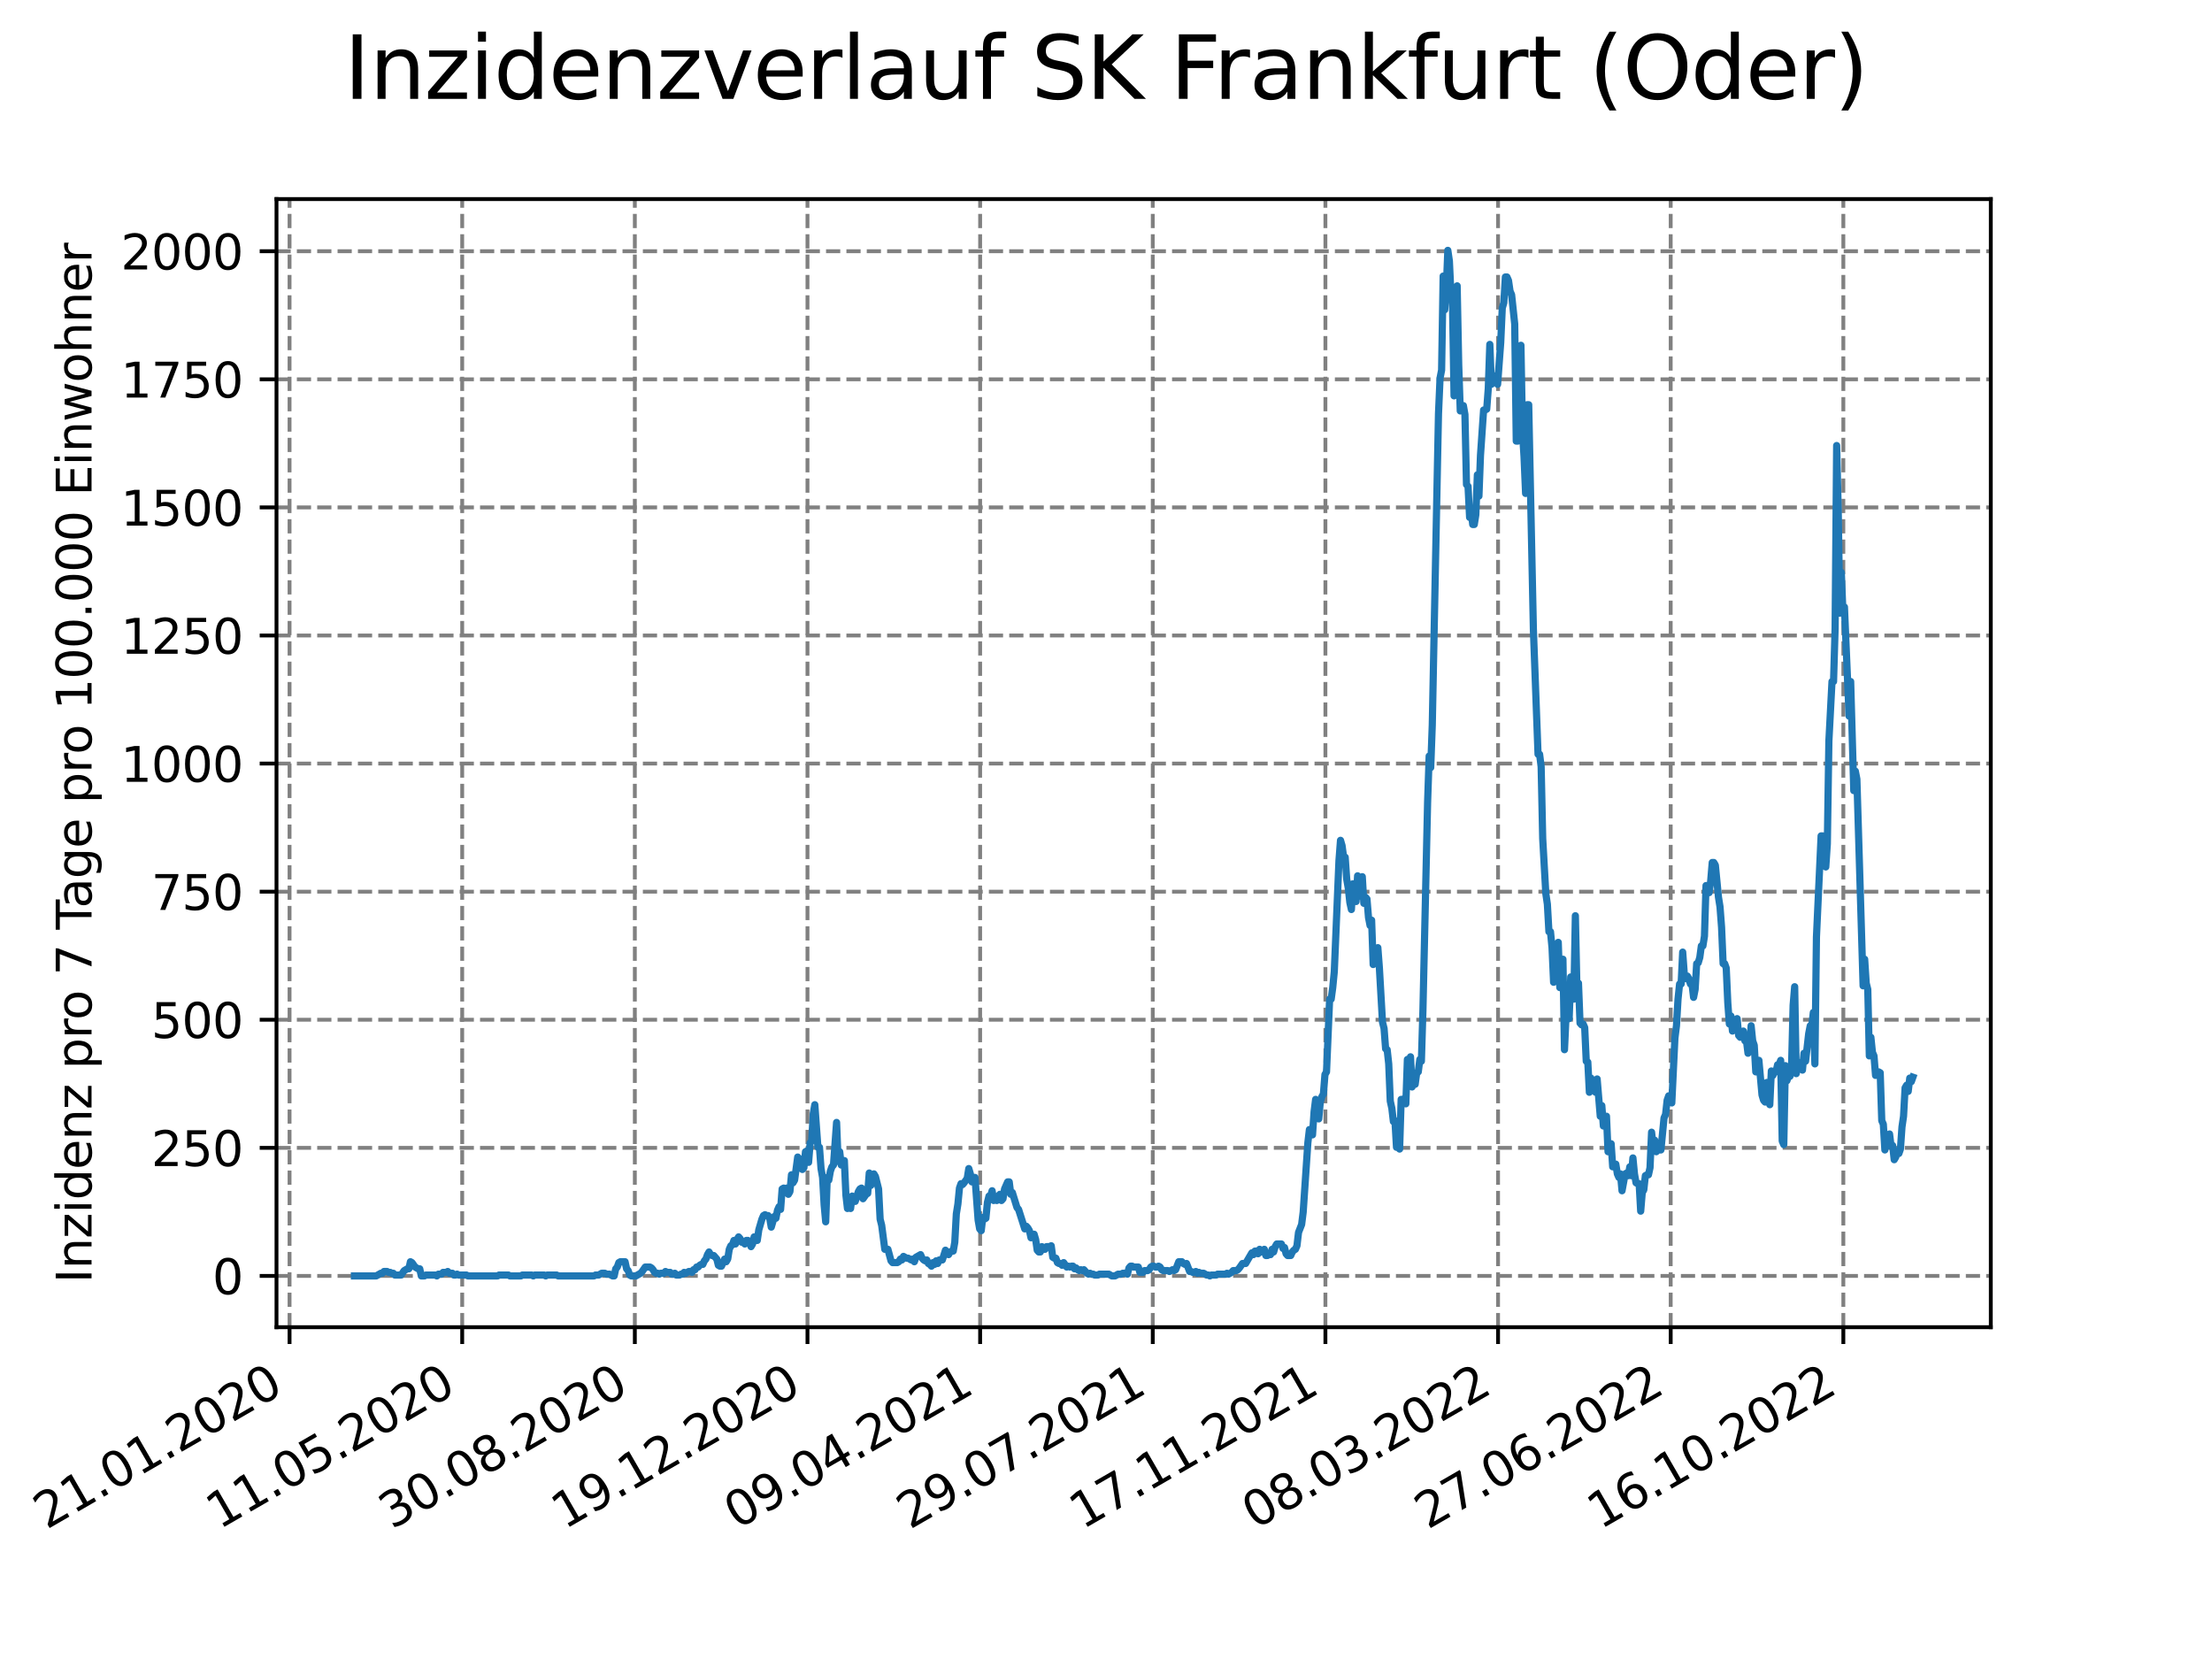 <?xml version="1.0" encoding="utf-8" standalone="no"?>
<!DOCTYPE svg PUBLIC "-//W3C//DTD SVG 1.1//EN"
  "http://www.w3.org/Graphics/SVG/1.1/DTD/svg11.dtd">
<svg xmlns:xlink="http://www.w3.org/1999/xlink" width="460.8pt" height="345.6pt" viewBox="0 0 460.8 345.6" xmlns="http://www.w3.org/2000/svg" version="1.1">
 <defs>
  <style type="text/css">*{stroke-linejoin: round; stroke-linecap: butt}</style>
 </defs>
 <g id="figure_1">
  <g id="patch_1">
   <path d="M 0 345.6 
L 460.8 345.6 
L 460.8 0 
L 0 0 
z
" style="fill: #ffffff"/>
  </g>
  <g id="axes_1">
   <g id="patch_2">
    <path d="M 57.6 276.48 
L 414.72 276.48 
L 414.72 41.472 
L 57.6 41.472 
z
" style="fill: #ffffff"/>
   </g>
   <g id="matplotlib.axis_1">
    <g id="xtick_1">
     <g id="line2d_1">
      <path d="M 60.319 276.48 
L 60.319 41.472 
" clip-path="url(#p7de19659fa)" style="fill: none; stroke-dasharray: 2.96,1.28; stroke-dashoffset: 0; stroke: #808080; stroke-width: 0.8"/>
     </g>
     <g id="line2d_2">
      <defs>
       <path id="m5041eb256b" d="M 0 0 
L 0 3.5 
" style="stroke: #000000; stroke-width: 0.8"/>
      </defs>
      <g>
       <use xlink:href="#m5041eb256b" x="60.319" y="276.48" style="stroke: #000000; stroke-width: 0.8"/>
      </g>
     </g>
     <g id="text_1">
      <!-- 21.01.2020 -->
      <g transform="translate(9.694 318.689) rotate(-30) scale(0.1 -0.1)">
       <defs>
        <path id="DejaVuSans-32" d="M 1228 531 
L 3431 531 
L 3431 0 
L 469 0 
L 469 531 
Q 828 903 1448 1529 
Q 2069 2156 2228 2338 
Q 2531 2678 2651 2914 
Q 2772 3150 2772 3378 
Q 2772 3750 2511 3984 
Q 2250 4219 1831 4219 
Q 1534 4219 1204 4116 
Q 875 4013 500 3803 
L 500 4441 
Q 881 4594 1212 4672 
Q 1544 4750 1819 4750 
Q 2544 4750 2975 4387 
Q 3406 4025 3406 3419 
Q 3406 3131 3298 2873 
Q 3191 2616 2906 2266 
Q 2828 2175 2409 1742 
Q 1991 1309 1228 531 
z
" transform="scale(0.016)"/>
        <path id="DejaVuSans-31" d="M 794 531 
L 1825 531 
L 1825 4091 
L 703 3866 
L 703 4441 
L 1819 4666 
L 2450 4666 
L 2450 531 
L 3481 531 
L 3481 0 
L 794 0 
L 794 531 
z
" transform="scale(0.016)"/>
        <path id="DejaVuSans-2e" d="M 684 794 
L 1344 794 
L 1344 0 
L 684 0 
L 684 794 
z
" transform="scale(0.016)"/>
        <path id="DejaVuSans-30" d="M 2034 4250 
Q 1547 4250 1301 3770 
Q 1056 3291 1056 2328 
Q 1056 1369 1301 889 
Q 1547 409 2034 409 
Q 2525 409 2770 889 
Q 3016 1369 3016 2328 
Q 3016 3291 2770 3770 
Q 2525 4250 2034 4250 
z
M 2034 4750 
Q 2819 4750 3233 4129 
Q 3647 3509 3647 2328 
Q 3647 1150 3233 529 
Q 2819 -91 2034 -91 
Q 1250 -91 836 529 
Q 422 1150 422 2328 
Q 422 3509 836 4129 
Q 1250 4750 2034 4750 
z
" transform="scale(0.016)"/>
       </defs>
       <use xlink:href="#DejaVuSans-32"/>
       <use xlink:href="#DejaVuSans-31" x="63.623"/>
       <use xlink:href="#DejaVuSans-2e" x="127.246"/>
       <use xlink:href="#DejaVuSans-30" x="159.033"/>
       <use xlink:href="#DejaVuSans-31" x="222.656"/>
       <use xlink:href="#DejaVuSans-2e" x="286.279"/>
       <use xlink:href="#DejaVuSans-32" x="318.066"/>
       <use xlink:href="#DejaVuSans-30" x="381.689"/>
       <use xlink:href="#DejaVuSans-32" x="445.312"/>
       <use xlink:href="#DejaVuSans-30" x="508.936"/>
      </g>
     </g>
    </g>
    <g id="xtick_2">
     <g id="line2d_3">
      <path d="M 96.284 276.48 
L 96.284 41.472 
" clip-path="url(#p7de19659fa)" style="fill: none; stroke-dasharray: 2.96,1.28; stroke-dashoffset: 0; stroke: #808080; stroke-width: 0.8"/>
     </g>
     <g id="line2d_4">
      <g>
       <use xlink:href="#m5041eb256b" x="96.284" y="276.48" style="stroke: #000000; stroke-width: 0.8"/>
      </g>
     </g>
     <g id="text_2">
      <!-- 11.05.2020 -->
      <g transform="translate(45.658 318.689) rotate(-30) scale(0.1 -0.1)">
       <defs>
        <path id="DejaVuSans-35" d="M 691 4666 
L 3169 4666 
L 3169 4134 
L 1269 4134 
L 1269 2991 
Q 1406 3038 1543 3061 
Q 1681 3084 1819 3084 
Q 2600 3084 3056 2656 
Q 3513 2228 3513 1497 
Q 3513 744 3044 326 
Q 2575 -91 1722 -91 
Q 1428 -91 1123 -41 
Q 819 9 494 109 
L 494 744 
Q 775 591 1075 516 
Q 1375 441 1709 441 
Q 2250 441 2565 725 
Q 2881 1009 2881 1497 
Q 2881 1984 2565 2268 
Q 2250 2553 1709 2553 
Q 1456 2553 1204 2497 
Q 953 2441 691 2322 
L 691 4666 
z
" transform="scale(0.016)"/>
       </defs>
       <use xlink:href="#DejaVuSans-31"/>
       <use xlink:href="#DejaVuSans-31" x="63.623"/>
       <use xlink:href="#DejaVuSans-2e" x="127.246"/>
       <use xlink:href="#DejaVuSans-30" x="159.033"/>
       <use xlink:href="#DejaVuSans-35" x="222.656"/>
       <use xlink:href="#DejaVuSans-2e" x="286.279"/>
       <use xlink:href="#DejaVuSans-32" x="318.066"/>
       <use xlink:href="#DejaVuSans-30" x="381.689"/>
       <use xlink:href="#DejaVuSans-32" x="445.312"/>
       <use xlink:href="#DejaVuSans-30" x="508.936"/>
      </g>
     </g>
    </g>
    <g id="xtick_3">
     <g id="line2d_5">
      <path d="M 132.248 276.48 
L 132.248 41.472 
" clip-path="url(#p7de19659fa)" style="fill: none; stroke-dasharray: 2.96,1.28; stroke-dashoffset: 0; stroke: #808080; stroke-width: 0.8"/>
     </g>
     <g id="line2d_6">
      <g>
       <use xlink:href="#m5041eb256b" x="132.248" y="276.48" style="stroke: #000000; stroke-width: 0.8"/>
      </g>
     </g>
     <g id="text_3">
      <!-- 30.08.2020 -->
      <g transform="translate(81.623 318.689) rotate(-30) scale(0.1 -0.1)">
       <defs>
        <path id="DejaVuSans-33" d="M 2597 2516 
Q 3050 2419 3304 2112 
Q 3559 1806 3559 1356 
Q 3559 666 3084 287 
Q 2609 -91 1734 -91 
Q 1441 -91 1130 -33 
Q 819 25 488 141 
L 488 750 
Q 750 597 1062 519 
Q 1375 441 1716 441 
Q 2309 441 2620 675 
Q 2931 909 2931 1356 
Q 2931 1769 2642 2001 
Q 2353 2234 1838 2234 
L 1294 2234 
L 1294 2753 
L 1863 2753 
Q 2328 2753 2575 2939 
Q 2822 3125 2822 3475 
Q 2822 3834 2567 4026 
Q 2313 4219 1838 4219 
Q 1578 4219 1281 4162 
Q 984 4106 628 3988 
L 628 4550 
Q 988 4650 1302 4700 
Q 1616 4750 1894 4750 
Q 2613 4750 3031 4423 
Q 3450 4097 3450 3541 
Q 3450 3153 3228 2886 
Q 3006 2619 2597 2516 
z
" transform="scale(0.016)"/>
        <path id="DejaVuSans-38" d="M 2034 2216 
Q 1584 2216 1326 1975 
Q 1069 1734 1069 1313 
Q 1069 891 1326 650 
Q 1584 409 2034 409 
Q 2484 409 2743 651 
Q 3003 894 3003 1313 
Q 3003 1734 2745 1975 
Q 2488 2216 2034 2216 
z
M 1403 2484 
Q 997 2584 770 2862 
Q 544 3141 544 3541 
Q 544 4100 942 4425 
Q 1341 4750 2034 4750 
Q 2731 4750 3128 4425 
Q 3525 4100 3525 3541 
Q 3525 3141 3298 2862 
Q 3072 2584 2669 2484 
Q 3125 2378 3379 2068 
Q 3634 1759 3634 1313 
Q 3634 634 3220 271 
Q 2806 -91 2034 -91 
Q 1263 -91 848 271 
Q 434 634 434 1313 
Q 434 1759 690 2068 
Q 947 2378 1403 2484 
z
M 1172 3481 
Q 1172 3119 1398 2916 
Q 1625 2713 2034 2713 
Q 2441 2713 2670 2916 
Q 2900 3119 2900 3481 
Q 2900 3844 2670 4047 
Q 2441 4250 2034 4250 
Q 1625 4250 1398 4047 
Q 1172 3844 1172 3481 
z
" transform="scale(0.016)"/>
       </defs>
       <use xlink:href="#DejaVuSans-33"/>
       <use xlink:href="#DejaVuSans-30" x="63.623"/>
       <use xlink:href="#DejaVuSans-2e" x="127.246"/>
       <use xlink:href="#DejaVuSans-30" x="159.033"/>
       <use xlink:href="#DejaVuSans-38" x="222.656"/>
       <use xlink:href="#DejaVuSans-2e" x="286.279"/>
       <use xlink:href="#DejaVuSans-32" x="318.066"/>
       <use xlink:href="#DejaVuSans-30" x="381.689"/>
       <use xlink:href="#DejaVuSans-32" x="445.312"/>
       <use xlink:href="#DejaVuSans-30" x="508.936"/>
      </g>
     </g>
    </g>
    <g id="xtick_4">
     <g id="line2d_7">
      <path d="M 168.213 276.48 
L 168.213 41.472 
" clip-path="url(#p7de19659fa)" style="fill: none; stroke-dasharray: 2.96,1.28; stroke-dashoffset: 0; stroke: #808080; stroke-width: 0.8"/>
     </g>
     <g id="line2d_8">
      <g>
       <use xlink:href="#m5041eb256b" x="168.213" y="276.48" style="stroke: #000000; stroke-width: 0.8"/>
      </g>
     </g>
     <g id="text_4">
      <!-- 19.12.2020 -->
      <g transform="translate(117.588 318.689) rotate(-30) scale(0.1 -0.1)">
       <defs>
        <path id="DejaVuSans-39" d="M 703 97 
L 703 672 
Q 941 559 1184 500 
Q 1428 441 1663 441 
Q 2288 441 2617 861 
Q 2947 1281 2994 2138 
Q 2813 1869 2534 1725 
Q 2256 1581 1919 1581 
Q 1219 1581 811 2004 
Q 403 2428 403 3163 
Q 403 3881 828 4315 
Q 1253 4750 1959 4750 
Q 2769 4750 3195 4129 
Q 3622 3509 3622 2328 
Q 3622 1225 3098 567 
Q 2575 -91 1691 -91 
Q 1453 -91 1209 -44 
Q 966 3 703 97 
z
M 1959 2075 
Q 2384 2075 2632 2365 
Q 2881 2656 2881 3163 
Q 2881 3666 2632 3958 
Q 2384 4250 1959 4250 
Q 1534 4250 1286 3958 
Q 1038 3666 1038 3163 
Q 1038 2656 1286 2365 
Q 1534 2075 1959 2075 
z
" transform="scale(0.016)"/>
       </defs>
       <use xlink:href="#DejaVuSans-31"/>
       <use xlink:href="#DejaVuSans-39" x="63.623"/>
       <use xlink:href="#DejaVuSans-2e" x="127.246"/>
       <use xlink:href="#DejaVuSans-31" x="159.033"/>
       <use xlink:href="#DejaVuSans-32" x="222.656"/>
       <use xlink:href="#DejaVuSans-2e" x="286.279"/>
       <use xlink:href="#DejaVuSans-32" x="318.066"/>
       <use xlink:href="#DejaVuSans-30" x="381.689"/>
       <use xlink:href="#DejaVuSans-32" x="445.312"/>
       <use xlink:href="#DejaVuSans-30" x="508.936"/>
      </g>
     </g>
    </g>
    <g id="xtick_5">
     <g id="line2d_9">
      <path d="M 204.178 276.48 
L 204.178 41.472 
" clip-path="url(#p7de19659fa)" style="fill: none; stroke-dasharray: 2.96,1.28; stroke-dashoffset: 0; stroke: #808080; stroke-width: 0.8"/>
     </g>
     <g id="line2d_10">
      <g>
       <use xlink:href="#m5041eb256b" x="204.178" y="276.48" style="stroke: #000000; stroke-width: 0.8"/>
      </g>
     </g>
     <g id="text_5">
      <!-- 09.04.2021 -->
      <g transform="translate(153.553 318.689) rotate(-30) scale(0.1 -0.1)">
       <defs>
        <path id="DejaVuSans-34" d="M 2419 4116 
L 825 1625 
L 2419 1625 
L 2419 4116 
z
M 2253 4666 
L 3047 4666 
L 3047 1625 
L 3713 1625 
L 3713 1100 
L 3047 1100 
L 3047 0 
L 2419 0 
L 2419 1100 
L 313 1100 
L 313 1709 
L 2253 4666 
z
" transform="scale(0.016)"/>
       </defs>
       <use xlink:href="#DejaVuSans-30"/>
       <use xlink:href="#DejaVuSans-39" x="63.623"/>
       <use xlink:href="#DejaVuSans-2e" x="127.246"/>
       <use xlink:href="#DejaVuSans-30" x="159.033"/>
       <use xlink:href="#DejaVuSans-34" x="222.656"/>
       <use xlink:href="#DejaVuSans-2e" x="286.279"/>
       <use xlink:href="#DejaVuSans-32" x="318.066"/>
       <use xlink:href="#DejaVuSans-30" x="381.689"/>
       <use xlink:href="#DejaVuSans-32" x="445.312"/>
       <use xlink:href="#DejaVuSans-31" x="508.936"/>
      </g>
     </g>
    </g>
    <g id="xtick_6">
     <g id="line2d_11">
      <path d="M 240.143 276.48 
L 240.143 41.472 
" clip-path="url(#p7de19659fa)" style="fill: none; stroke-dasharray: 2.96,1.28; stroke-dashoffset: 0; stroke: #808080; stroke-width: 0.8"/>
     </g>
     <g id="line2d_12">
      <g>
       <use xlink:href="#m5041eb256b" x="240.143" y="276.48" style="stroke: #000000; stroke-width: 0.8"/>
      </g>
     </g>
     <g id="text_6">
      <!-- 29.07.2021 -->
      <g transform="translate(189.517 318.689) rotate(-30) scale(0.1 -0.1)">
       <defs>
        <path id="DejaVuSans-37" d="M 525 4666 
L 3525 4666 
L 3525 4397 
L 1831 0 
L 1172 0 
L 2766 4134 
L 525 4134 
L 525 4666 
z
" transform="scale(0.016)"/>
       </defs>
       <use xlink:href="#DejaVuSans-32"/>
       <use xlink:href="#DejaVuSans-39" x="63.623"/>
       <use xlink:href="#DejaVuSans-2e" x="127.246"/>
       <use xlink:href="#DejaVuSans-30" x="159.033"/>
       <use xlink:href="#DejaVuSans-37" x="222.656"/>
       <use xlink:href="#DejaVuSans-2e" x="286.279"/>
       <use xlink:href="#DejaVuSans-32" x="318.066"/>
       <use xlink:href="#DejaVuSans-30" x="381.689"/>
       <use xlink:href="#DejaVuSans-32" x="445.312"/>
       <use xlink:href="#DejaVuSans-31" x="508.936"/>
      </g>
     </g>
    </g>
    <g id="xtick_7">
     <g id="line2d_13">
      <path d="M 276.107 276.48 
L 276.107 41.472 
" clip-path="url(#p7de19659fa)" style="fill: none; stroke-dasharray: 2.96,1.28; stroke-dashoffset: 0; stroke: #808080; stroke-width: 0.8"/>
     </g>
     <g id="line2d_14">
      <g>
       <use xlink:href="#m5041eb256b" x="276.107" y="276.48" style="stroke: #000000; stroke-width: 0.8"/>
      </g>
     </g>
     <g id="text_7">
      <!-- 17.11.2021 -->
      <g transform="translate(225.482 318.689) rotate(-30) scale(0.1 -0.1)">
       <use xlink:href="#DejaVuSans-31"/>
       <use xlink:href="#DejaVuSans-37" x="63.623"/>
       <use xlink:href="#DejaVuSans-2e" x="127.246"/>
       <use xlink:href="#DejaVuSans-31" x="159.033"/>
       <use xlink:href="#DejaVuSans-31" x="222.656"/>
       <use xlink:href="#DejaVuSans-2e" x="286.279"/>
       <use xlink:href="#DejaVuSans-32" x="318.066"/>
       <use xlink:href="#DejaVuSans-30" x="381.689"/>
       <use xlink:href="#DejaVuSans-32" x="445.312"/>
       <use xlink:href="#DejaVuSans-31" x="508.936"/>
      </g>
     </g>
    </g>
    <g id="xtick_8">
     <g id="line2d_15">
      <path d="M 312.072 276.48 
L 312.072 41.472 
" clip-path="url(#p7de19659fa)" style="fill: none; stroke-dasharray: 2.96,1.28; stroke-dashoffset: 0; stroke: #808080; stroke-width: 0.8"/>
     </g>
     <g id="line2d_16">
      <g>
       <use xlink:href="#m5041eb256b" x="312.072" y="276.48" style="stroke: #000000; stroke-width: 0.8"/>
      </g>
     </g>
     <g id="text_8">
      <!-- 08.03.2022 -->
      <g transform="translate(261.447 318.689) rotate(-30) scale(0.1 -0.1)">
       <use xlink:href="#DejaVuSans-30"/>
       <use xlink:href="#DejaVuSans-38" x="63.623"/>
       <use xlink:href="#DejaVuSans-2e" x="127.246"/>
       <use xlink:href="#DejaVuSans-30" x="159.033"/>
       <use xlink:href="#DejaVuSans-33" x="222.656"/>
       <use xlink:href="#DejaVuSans-2e" x="286.279"/>
       <use xlink:href="#DejaVuSans-32" x="318.066"/>
       <use xlink:href="#DejaVuSans-30" x="381.689"/>
       <use xlink:href="#DejaVuSans-32" x="445.312"/>
       <use xlink:href="#DejaVuSans-32" x="508.936"/>
      </g>
     </g>
    </g>
    <g id="xtick_9">
     <g id="line2d_17">
      <path d="M 348.037 276.48 
L 348.037 41.472 
" clip-path="url(#p7de19659fa)" style="fill: none; stroke-dasharray: 2.96,1.28; stroke-dashoffset: 0; stroke: #808080; stroke-width: 0.8"/>
     </g>
     <g id="line2d_18">
      <g>
       <use xlink:href="#m5041eb256b" x="348.037" y="276.48" style="stroke: #000000; stroke-width: 0.8"/>
      </g>
     </g>
     <g id="text_9">
      <!-- 27.06.2022 -->
      <g transform="translate(297.412 318.689) rotate(-30) scale(0.1 -0.1)">
       <defs>
        <path id="DejaVuSans-36" d="M 2113 2584 
Q 1688 2584 1439 2293 
Q 1191 2003 1191 1497 
Q 1191 994 1439 701 
Q 1688 409 2113 409 
Q 2538 409 2786 701 
Q 3034 994 3034 1497 
Q 3034 2003 2786 2293 
Q 2538 2584 2113 2584 
z
M 3366 4563 
L 3366 3988 
Q 3128 4100 2886 4159 
Q 2644 4219 2406 4219 
Q 1781 4219 1451 3797 
Q 1122 3375 1075 2522 
Q 1259 2794 1537 2939 
Q 1816 3084 2150 3084 
Q 2853 3084 3261 2657 
Q 3669 2231 3669 1497 
Q 3669 778 3244 343 
Q 2819 -91 2113 -91 
Q 1303 -91 875 529 
Q 447 1150 447 2328 
Q 447 3434 972 4092 
Q 1497 4750 2381 4750 
Q 2619 4750 2861 4703 
Q 3103 4656 3366 4563 
z
" transform="scale(0.016)"/>
       </defs>
       <use xlink:href="#DejaVuSans-32"/>
       <use xlink:href="#DejaVuSans-37" x="63.623"/>
       <use xlink:href="#DejaVuSans-2e" x="127.246"/>
       <use xlink:href="#DejaVuSans-30" x="159.033"/>
       <use xlink:href="#DejaVuSans-36" x="222.656"/>
       <use xlink:href="#DejaVuSans-2e" x="286.279"/>
       <use xlink:href="#DejaVuSans-32" x="318.066"/>
       <use xlink:href="#DejaVuSans-30" x="381.689"/>
       <use xlink:href="#DejaVuSans-32" x="445.312"/>
       <use xlink:href="#DejaVuSans-32" x="508.936"/>
      </g>
     </g>
    </g>
    <g id="xtick_10">
     <g id="line2d_19">
      <path d="M 384.001 276.48 
L 384.001 41.472 
" clip-path="url(#p7de19659fa)" style="fill: none; stroke-dasharray: 2.96,1.28; stroke-dashoffset: 0; stroke: #808080; stroke-width: 0.8"/>
     </g>
     <g id="line2d_20">
      <g>
       <use xlink:href="#m5041eb256b" x="384.001" y="276.48" style="stroke: #000000; stroke-width: 0.8"/>
      </g>
     </g>
     <g id="text_10">
      <!-- 16.10.2022 -->
      <g transform="translate(333.376 318.689) rotate(-30) scale(0.1 -0.1)">
       <use xlink:href="#DejaVuSans-31"/>
       <use xlink:href="#DejaVuSans-36" x="63.623"/>
       <use xlink:href="#DejaVuSans-2e" x="127.246"/>
       <use xlink:href="#DejaVuSans-31" x="159.033"/>
       <use xlink:href="#DejaVuSans-30" x="222.656"/>
       <use xlink:href="#DejaVuSans-2e" x="286.279"/>
       <use xlink:href="#DejaVuSans-32" x="318.066"/>
       <use xlink:href="#DejaVuSans-30" x="381.689"/>
       <use xlink:href="#DejaVuSans-32" x="445.312"/>
       <use xlink:href="#DejaVuSans-32" x="508.936"/>
      </g>
     </g>
    </g>
   </g>
   <g id="matplotlib.axis_2">
    <g id="ytick_1">
     <g id="line2d_21">
      <path d="M 57.6 265.798 
L 414.72 265.798 
" clip-path="url(#p7de19659fa)" style="fill: none; stroke-dasharray: 2.96,1.28; stroke-dashoffset: 0; stroke: #808080; stroke-width: 0.8"/>
     </g>
     <g id="line2d_22">
      <defs>
       <path id="md005a2c3e4" d="M 0 0 
L -3.5 0 
" style="stroke: #000000; stroke-width: 0.8"/>
      </defs>
      <g>
       <use xlink:href="#md005a2c3e4" x="57.6" y="265.798" style="stroke: #000000; stroke-width: 0.8"/>
      </g>
     </g>
     <g id="text_11">
      <!-- 0 -->
      <g transform="translate(44.237 269.597) scale(0.1 -0.1)">
       <use xlink:href="#DejaVuSans-30"/>
      </g>
     </g>
    </g>
    <g id="ytick_2">
     <g id="line2d_23">
      <path d="M 57.6 239.115 
L 414.72 239.115 
" clip-path="url(#p7de19659fa)" style="fill: none; stroke-dasharray: 2.96,1.28; stroke-dashoffset: 0; stroke: #808080; stroke-width: 0.8"/>
     </g>
     <g id="line2d_24">
      <g>
       <use xlink:href="#md005a2c3e4" x="57.6" y="239.115" style="stroke: #000000; stroke-width: 0.8"/>
      </g>
     </g>
     <g id="text_12">
      <!-- 250 -->
      <g transform="translate(31.512 242.914) scale(0.1 -0.1)">
       <use xlink:href="#DejaVuSans-32"/>
       <use xlink:href="#DejaVuSans-35" x="63.623"/>
       <use xlink:href="#DejaVuSans-30" x="127.246"/>
      </g>
     </g>
    </g>
    <g id="ytick_3">
     <g id="line2d_25">
      <path d="M 57.6 212.432 
L 414.72 212.432 
" clip-path="url(#p7de19659fa)" style="fill: none; stroke-dasharray: 2.96,1.28; stroke-dashoffset: 0; stroke: #808080; stroke-width: 0.8"/>
     </g>
     <g id="line2d_26">
      <g>
       <use xlink:href="#md005a2c3e4" x="57.6" y="212.432" style="stroke: #000000; stroke-width: 0.8"/>
      </g>
     </g>
     <g id="text_13">
      <!-- 500 -->
      <g transform="translate(31.512 216.231) scale(0.1 -0.1)">
       <use xlink:href="#DejaVuSans-35"/>
       <use xlink:href="#DejaVuSans-30" x="63.623"/>
       <use xlink:href="#DejaVuSans-30" x="127.246"/>
      </g>
     </g>
    </g>
    <g id="ytick_4">
     <g id="line2d_27">
      <path d="M 57.6 185.749 
L 414.72 185.749 
" clip-path="url(#p7de19659fa)" style="fill: none; stroke-dasharray: 2.96,1.28; stroke-dashoffset: 0; stroke: #808080; stroke-width: 0.8"/>
     </g>
     <g id="line2d_28">
      <g>
       <use xlink:href="#md005a2c3e4" x="57.6" y="185.749" style="stroke: #000000; stroke-width: 0.8"/>
      </g>
     </g>
     <g id="text_14">
      <!-- 750 -->
      <g transform="translate(31.512 189.549) scale(0.1 -0.1)">
       <use xlink:href="#DejaVuSans-37"/>
       <use xlink:href="#DejaVuSans-35" x="63.623"/>
       <use xlink:href="#DejaVuSans-30" x="127.246"/>
      </g>
     </g>
    </g>
    <g id="ytick_5">
     <g id="line2d_29">
      <path d="M 57.6 159.067 
L 414.72 159.067 
" clip-path="url(#p7de19659fa)" style="fill: none; stroke-dasharray: 2.96,1.28; stroke-dashoffset: 0; stroke: #808080; stroke-width: 0.8"/>
     </g>
     <g id="line2d_30">
      <g>
       <use xlink:href="#md005a2c3e4" x="57.6" y="159.067" style="stroke: #000000; stroke-width: 0.8"/>
      </g>
     </g>
     <g id="text_15">
      <!-- 1000 -->
      <g transform="translate(25.15 162.866) scale(0.1 -0.1)">
       <use xlink:href="#DejaVuSans-31"/>
       <use xlink:href="#DejaVuSans-30" x="63.623"/>
       <use xlink:href="#DejaVuSans-30" x="127.246"/>
       <use xlink:href="#DejaVuSans-30" x="190.869"/>
      </g>
     </g>
    </g>
    <g id="ytick_6">
     <g id="line2d_31">
      <path d="M 57.6 132.384 
L 414.72 132.384 
" clip-path="url(#p7de19659fa)" style="fill: none; stroke-dasharray: 2.96,1.28; stroke-dashoffset: 0; stroke: #808080; stroke-width: 0.8"/>
     </g>
     <g id="line2d_32">
      <g>
       <use xlink:href="#md005a2c3e4" x="57.6" y="132.384" style="stroke: #000000; stroke-width: 0.8"/>
      </g>
     </g>
     <g id="text_16">
      <!-- 1250 -->
      <g transform="translate(25.15 136.183) scale(0.1 -0.1)">
       <use xlink:href="#DejaVuSans-31"/>
       <use xlink:href="#DejaVuSans-32" x="63.623"/>
       <use xlink:href="#DejaVuSans-35" x="127.246"/>
       <use xlink:href="#DejaVuSans-30" x="190.869"/>
      </g>
     </g>
    </g>
    <g id="ytick_7">
     <g id="line2d_33">
      <path d="M 57.6 105.701 
L 414.72 105.701 
" clip-path="url(#p7de19659fa)" style="fill: none; stroke-dasharray: 2.96,1.28; stroke-dashoffset: 0; stroke: #808080; stroke-width: 0.8"/>
     </g>
     <g id="line2d_34">
      <g>
       <use xlink:href="#md005a2c3e4" x="57.6" y="105.701" style="stroke: #000000; stroke-width: 0.8"/>
      </g>
     </g>
     <g id="text_17">
      <!-- 1500 -->
      <g transform="translate(25.15 109.5) scale(0.1 -0.1)">
       <use xlink:href="#DejaVuSans-31"/>
       <use xlink:href="#DejaVuSans-35" x="63.623"/>
       <use xlink:href="#DejaVuSans-30" x="127.246"/>
       <use xlink:href="#DejaVuSans-30" x="190.869"/>
      </g>
     </g>
    </g>
    <g id="ytick_8">
     <g id="line2d_35">
      <path d="M 57.6 79.018 
L 414.72 79.018 
" clip-path="url(#p7de19659fa)" style="fill: none; stroke-dasharray: 2.96,1.28; stroke-dashoffset: 0; stroke: #808080; stroke-width: 0.8"/>
     </g>
     <g id="line2d_36">
      <g>
       <use xlink:href="#md005a2c3e4" x="57.6" y="79.018" style="stroke: #000000; stroke-width: 0.8"/>
      </g>
     </g>
     <g id="text_18">
      <!-- 1750 -->
      <g transform="translate(25.15 82.817) scale(0.1 -0.1)">
       <use xlink:href="#DejaVuSans-31"/>
       <use xlink:href="#DejaVuSans-37" x="63.623"/>
       <use xlink:href="#DejaVuSans-35" x="127.246"/>
       <use xlink:href="#DejaVuSans-30" x="190.869"/>
      </g>
     </g>
    </g>
    <g id="ytick_9">
     <g id="line2d_37">
      <path d="M 57.6 52.335 
L 414.72 52.335 
" clip-path="url(#p7de19659fa)" style="fill: none; stroke-dasharray: 2.96,1.28; stroke-dashoffset: 0; stroke: #808080; stroke-width: 0.8"/>
     </g>
     <g id="line2d_38">
      <g>
       <use xlink:href="#md005a2c3e4" x="57.6" y="52.335" style="stroke: #000000; stroke-width: 0.8"/>
      </g>
     </g>
     <g id="text_19">
      <!-- 2000 -->
      <g transform="translate(25.15 56.135) scale(0.1 -0.1)">
       <use xlink:href="#DejaVuSans-32"/>
       <use xlink:href="#DejaVuSans-30" x="63.623"/>
       <use xlink:href="#DejaVuSans-30" x="127.246"/>
       <use xlink:href="#DejaVuSans-30" x="190.869"/>
      </g>
     </g>
    </g>
    <g id="text_20">
     <!-- Inzidenz pro 7 Tage pro 100.000 Einwohner -->
     <g transform="translate(19.07 267.301) rotate(-90) scale(0.1 -0.1)">
      <defs>
       <path id="DejaVuSans-49" d="M 628 4666 
L 1259 4666 
L 1259 0 
L 628 0 
L 628 4666 
z
" transform="scale(0.016)"/>
       <path id="DejaVuSans-6e" d="M 3513 2113 
L 3513 0 
L 2938 0 
L 2938 2094 
Q 2938 2591 2744 2837 
Q 2550 3084 2163 3084 
Q 1697 3084 1428 2787 
Q 1159 2491 1159 1978 
L 1159 0 
L 581 0 
L 581 3500 
L 1159 3500 
L 1159 2956 
Q 1366 3272 1645 3428 
Q 1925 3584 2291 3584 
Q 2894 3584 3203 3211 
Q 3513 2838 3513 2113 
z
" transform="scale(0.016)"/>
       <path id="DejaVuSans-7a" d="M 353 3500 
L 3084 3500 
L 3084 2975 
L 922 459 
L 3084 459 
L 3084 0 
L 275 0 
L 275 525 
L 2438 3041 
L 353 3041 
L 353 3500 
z
" transform="scale(0.016)"/>
       <path id="DejaVuSans-69" d="M 603 3500 
L 1178 3500 
L 1178 0 
L 603 0 
L 603 3500 
z
M 603 4863 
L 1178 4863 
L 1178 4134 
L 603 4134 
L 603 4863 
z
" transform="scale(0.016)"/>
       <path id="DejaVuSans-64" d="M 2906 2969 
L 2906 4863 
L 3481 4863 
L 3481 0 
L 2906 0 
L 2906 525 
Q 2725 213 2448 61 
Q 2172 -91 1784 -91 
Q 1150 -91 751 415 
Q 353 922 353 1747 
Q 353 2572 751 3078 
Q 1150 3584 1784 3584 
Q 2172 3584 2448 3432 
Q 2725 3281 2906 2969 
z
M 947 1747 
Q 947 1113 1208 752 
Q 1469 391 1925 391 
Q 2381 391 2643 752 
Q 2906 1113 2906 1747 
Q 2906 2381 2643 2742 
Q 2381 3103 1925 3103 
Q 1469 3103 1208 2742 
Q 947 2381 947 1747 
z
" transform="scale(0.016)"/>
       <path id="DejaVuSans-65" d="M 3597 1894 
L 3597 1613 
L 953 1613 
Q 991 1019 1311 708 
Q 1631 397 2203 397 
Q 2534 397 2845 478 
Q 3156 559 3463 722 
L 3463 178 
Q 3153 47 2828 -22 
Q 2503 -91 2169 -91 
Q 1331 -91 842 396 
Q 353 884 353 1716 
Q 353 2575 817 3079 
Q 1281 3584 2069 3584 
Q 2775 3584 3186 3129 
Q 3597 2675 3597 1894 
z
M 3022 2063 
Q 3016 2534 2758 2815 
Q 2500 3097 2075 3097 
Q 1594 3097 1305 2825 
Q 1016 2553 972 2059 
L 3022 2063 
z
" transform="scale(0.016)"/>
       <path id="DejaVuSans-20" transform="scale(0.016)"/>
       <path id="DejaVuSans-70" d="M 1159 525 
L 1159 -1331 
L 581 -1331 
L 581 3500 
L 1159 3500 
L 1159 2969 
Q 1341 3281 1617 3432 
Q 1894 3584 2278 3584 
Q 2916 3584 3314 3078 
Q 3713 2572 3713 1747 
Q 3713 922 3314 415 
Q 2916 -91 2278 -91 
Q 1894 -91 1617 61 
Q 1341 213 1159 525 
z
M 3116 1747 
Q 3116 2381 2855 2742 
Q 2594 3103 2138 3103 
Q 1681 3103 1420 2742 
Q 1159 2381 1159 1747 
Q 1159 1113 1420 752 
Q 1681 391 2138 391 
Q 2594 391 2855 752 
Q 3116 1113 3116 1747 
z
" transform="scale(0.016)"/>
       <path id="DejaVuSans-72" d="M 2631 2963 
Q 2534 3019 2420 3045 
Q 2306 3072 2169 3072 
Q 1681 3072 1420 2755 
Q 1159 2438 1159 1844 
L 1159 0 
L 581 0 
L 581 3500 
L 1159 3500 
L 1159 2956 
Q 1341 3275 1631 3429 
Q 1922 3584 2338 3584 
Q 2397 3584 2469 3576 
Q 2541 3569 2628 3553 
L 2631 2963 
z
" transform="scale(0.016)"/>
       <path id="DejaVuSans-6f" d="M 1959 3097 
Q 1497 3097 1228 2736 
Q 959 2375 959 1747 
Q 959 1119 1226 758 
Q 1494 397 1959 397 
Q 2419 397 2687 759 
Q 2956 1122 2956 1747 
Q 2956 2369 2687 2733 
Q 2419 3097 1959 3097 
z
M 1959 3584 
Q 2709 3584 3137 3096 
Q 3566 2609 3566 1747 
Q 3566 888 3137 398 
Q 2709 -91 1959 -91 
Q 1206 -91 779 398 
Q 353 888 353 1747 
Q 353 2609 779 3096 
Q 1206 3584 1959 3584 
z
" transform="scale(0.016)"/>
       <path id="DejaVuSans-54" d="M -19 4666 
L 3928 4666 
L 3928 4134 
L 2272 4134 
L 2272 0 
L 1638 0 
L 1638 4134 
L -19 4134 
L -19 4666 
z
" transform="scale(0.016)"/>
       <path id="DejaVuSans-61" d="M 2194 1759 
Q 1497 1759 1228 1600 
Q 959 1441 959 1056 
Q 959 750 1161 570 
Q 1363 391 1709 391 
Q 2188 391 2477 730 
Q 2766 1069 2766 1631 
L 2766 1759 
L 2194 1759 
z
M 3341 1997 
L 3341 0 
L 2766 0 
L 2766 531 
Q 2569 213 2275 61 
Q 1981 -91 1556 -91 
Q 1019 -91 701 211 
Q 384 513 384 1019 
Q 384 1609 779 1909 
Q 1175 2209 1959 2209 
L 2766 2209 
L 2766 2266 
Q 2766 2663 2505 2880 
Q 2244 3097 1772 3097 
Q 1472 3097 1187 3025 
Q 903 2953 641 2809 
L 641 3341 
Q 956 3463 1253 3523 
Q 1550 3584 1831 3584 
Q 2591 3584 2966 3190 
Q 3341 2797 3341 1997 
z
" transform="scale(0.016)"/>
       <path id="DejaVuSans-67" d="M 2906 1791 
Q 2906 2416 2648 2759 
Q 2391 3103 1925 3103 
Q 1463 3103 1205 2759 
Q 947 2416 947 1791 
Q 947 1169 1205 825 
Q 1463 481 1925 481 
Q 2391 481 2648 825 
Q 2906 1169 2906 1791 
z
M 3481 434 
Q 3481 -459 3084 -895 
Q 2688 -1331 1869 -1331 
Q 1566 -1331 1297 -1286 
Q 1028 -1241 775 -1147 
L 775 -588 
Q 1028 -725 1275 -790 
Q 1522 -856 1778 -856 
Q 2344 -856 2625 -561 
Q 2906 -266 2906 331 
L 2906 616 
Q 2728 306 2450 153 
Q 2172 0 1784 0 
Q 1141 0 747 490 
Q 353 981 353 1791 
Q 353 2603 747 3093 
Q 1141 3584 1784 3584 
Q 2172 3584 2450 3431 
Q 2728 3278 2906 2969 
L 2906 3500 
L 3481 3500 
L 3481 434 
z
" transform="scale(0.016)"/>
       <path id="DejaVuSans-45" d="M 628 4666 
L 3578 4666 
L 3578 4134 
L 1259 4134 
L 1259 2753 
L 3481 2753 
L 3481 2222 
L 1259 2222 
L 1259 531 
L 3634 531 
L 3634 0 
L 628 0 
L 628 4666 
z
" transform="scale(0.016)"/>
       <path id="DejaVuSans-77" d="M 269 3500 
L 844 3500 
L 1563 769 
L 2278 3500 
L 2956 3500 
L 3675 769 
L 4391 3500 
L 4966 3500 
L 4050 0 
L 3372 0 
L 2619 2869 
L 1863 0 
L 1184 0 
L 269 3500 
z
" transform="scale(0.016)"/>
       <path id="DejaVuSans-68" d="M 3513 2113 
L 3513 0 
L 2938 0 
L 2938 2094 
Q 2938 2591 2744 2837 
Q 2550 3084 2163 3084 
Q 1697 3084 1428 2787 
Q 1159 2491 1159 1978 
L 1159 0 
L 581 0 
L 581 4863 
L 1159 4863 
L 1159 2956 
Q 1366 3272 1645 3428 
Q 1925 3584 2291 3584 
Q 2894 3584 3203 3211 
Q 3513 2838 3513 2113 
z
" transform="scale(0.016)"/>
      </defs>
      <use xlink:href="#DejaVuSans-49"/>
      <use xlink:href="#DejaVuSans-6e" x="29.492"/>
      <use xlink:href="#DejaVuSans-7a" x="92.871"/>
      <use xlink:href="#DejaVuSans-69" x="145.361"/>
      <use xlink:href="#DejaVuSans-64" x="173.145"/>
      <use xlink:href="#DejaVuSans-65" x="236.621"/>
      <use xlink:href="#DejaVuSans-6e" x="298.145"/>
      <use xlink:href="#DejaVuSans-7a" x="361.523"/>
      <use xlink:href="#DejaVuSans-20" x="414.014"/>
      <use xlink:href="#DejaVuSans-70" x="445.801"/>
      <use xlink:href="#DejaVuSans-72" x="509.277"/>
      <use xlink:href="#DejaVuSans-6f" x="548.141"/>
      <use xlink:href="#DejaVuSans-20" x="609.322"/>
      <use xlink:href="#DejaVuSans-37" x="641.109"/>
      <use xlink:href="#DejaVuSans-20" x="704.732"/>
      <use xlink:href="#DejaVuSans-54" x="736.52"/>
      <use xlink:href="#DejaVuSans-61" x="781.104"/>
      <use xlink:href="#DejaVuSans-67" x="842.383"/>
      <use xlink:href="#DejaVuSans-65" x="905.859"/>
      <use xlink:href="#DejaVuSans-20" x="967.383"/>
      <use xlink:href="#DejaVuSans-70" x="999.17"/>
      <use xlink:href="#DejaVuSans-72" x="1062.646"/>
      <use xlink:href="#DejaVuSans-6f" x="1101.51"/>
      <use xlink:href="#DejaVuSans-20" x="1162.691"/>
      <use xlink:href="#DejaVuSans-31" x="1194.479"/>
      <use xlink:href="#DejaVuSans-30" x="1258.102"/>
      <use xlink:href="#DejaVuSans-30" x="1321.725"/>
      <use xlink:href="#DejaVuSans-2e" x="1385.348"/>
      <use xlink:href="#DejaVuSans-30" x="1417.135"/>
      <use xlink:href="#DejaVuSans-30" x="1480.758"/>
      <use xlink:href="#DejaVuSans-30" x="1544.381"/>
      <use xlink:href="#DejaVuSans-20" x="1608.004"/>
      <use xlink:href="#DejaVuSans-45" x="1639.791"/>
      <use xlink:href="#DejaVuSans-69" x="1702.975"/>
      <use xlink:href="#DejaVuSans-6e" x="1730.758"/>
      <use xlink:href="#DejaVuSans-77" x="1794.137"/>
      <use xlink:href="#DejaVuSans-6f" x="1875.924"/>
      <use xlink:href="#DejaVuSans-68" x="1937.105"/>
      <use xlink:href="#DejaVuSans-6e" x="2000.484"/>
      <use xlink:href="#DejaVuSans-65" x="2063.863"/>
      <use xlink:href="#DejaVuSans-72" x="2125.387"/>
     </g>
    </g>
   </g>
   <g id="line2d_39">
    <path d="M 73.833 265.798 
L 78.369 265.798 
L 79.341 265.243 
L 79.665 265.243 
L 79.989 264.874 
L 80.637 264.874 
L 80.961 265.059 
L 81.285 265.059 
L 81.609 265.243 
L 81.933 265.243 
L 82.257 265.613 
L 83.553 265.613 
L 84.201 264.689 
L 84.849 264.319 
L 85.173 264.319 
L 85.497 262.841 
L 85.821 263.026 
L 86.469 263.95 
L 87.117 264.319 
L 87.441 264.319 
L 87.765 265.798 
L 88.413 265.798 
L 88.737 265.613 
L 90.681 265.613 
L 91.005 265.798 
L 91.329 265.428 
L 91.977 265.428 
L 92.301 265.059 
L 92.949 265.059 
L 93.273 264.874 
L 93.597 265.243 
L 94.245 265.243 
L 94.569 265.613 
L 94.893 265.613 
L 95.217 265.428 
L 95.541 265.613 
L 97.161 265.613 
L 97.485 265.798 
L 103.641 265.798 
L 103.965 265.613 
L 105.909 265.613 
L 106.233 265.798 
L 108.501 265.798 
L 108.825 265.613 
L 110.769 265.613 
L 111.093 265.798 
L 111.417 265.613 
L 113.362 265.613 
L 113.686 265.798 
L 114.01 265.613 
L 115.954 265.613 
L 116.278 265.798 
L 123.73 265.798 
L 124.054 265.613 
L 124.702 265.613 
L 125.35 265.243 
L 125.998 265.243 
L 126.322 265.428 
L 126.97 265.428 
L 127.618 265.798 
L 127.942 265.798 
L 128.266 264.319 
L 128.59 263.95 
L 128.914 263.026 
L 129.238 262.841 
L 130.21 262.841 
L 130.534 264.319 
L 130.858 264.689 
L 131.182 265.613 
L 131.506 265.798 
L 132.478 265.798 
L 133.45 265.243 
L 133.774 264.874 
L 134.422 263.95 
L 135.394 263.95 
L 135.718 264.135 
L 136.042 264.504 
L 136.366 265.059 
L 136.69 265.243 
L 137.014 265.243 
L 137.338 265.428 
L 137.662 265.243 
L 138.31 265.243 
L 138.634 264.874 
L 138.958 265.059 
L 139.606 265.059 
L 139.93 265.428 
L 140.254 265.428 
L 140.578 265.243 
L 140.902 265.613 
L 141.55 265.613 
L 141.874 265.428 
L 142.198 265.428 
L 142.522 265.059 
L 142.846 265.243 
L 143.494 264.874 
L 143.818 264.874 
L 144.142 265.059 
L 144.466 264.504 
L 144.79 264.504 
L 145.114 263.95 
L 145.438 263.95 
L 145.762 263.58 
L 146.086 263.395 
L 146.41 263.395 
L 146.734 262.656 
L 147.058 262.286 
L 147.382 261.362 
L 147.706 260.808 
L 148.03 261.362 
L 148.354 261.547 
L 148.678 261.547 
L 149.326 262.286 
L 149.65 263.58 
L 149.974 263.765 
L 150.298 263.765 
L 150.946 262.286 
L 151.27 262.841 
L 151.594 262.286 
L 151.918 260.253 
L 152.242 259.514 
L 152.566 259.329 
L 152.89 258.405 
L 153.214 259.145 
L 153.538 258.22 
L 153.862 257.666 
L 154.186 258.036 
L 154.51 258.775 
L 154.834 258.775 
L 155.158 259.145 
L 155.482 258.405 
L 155.806 258.405 
L 156.13 258.775 
L 156.454 259.699 
L 156.778 259.145 
L 157.102 257.666 
L 157.426 258.405 
L 157.75 258.405 
L 158.074 256.188 
L 158.722 253.97 
L 159.046 253.231 
L 159.37 253.046 
L 159.694 253.231 
L 160.018 253.231 
L 160.342 253.785 
L 160.666 255.633 
L 161.314 253.415 
L 161.638 253.785 
L 161.963 252.122 
L 162.287 251.382 
L 162.611 251.937 
L 162.935 247.686 
L 163.259 247.501 
L 163.583 248.056 
L 163.907 247.501 
L 164.231 248.795 
L 164.555 248.241 
L 164.879 244.729 
L 165.203 246.392 
L 165.527 245.838 
L 166.175 241.033 
L 166.499 241.403 
L 166.823 241.957 
L 167.147 243.62 
L 167.471 243.251 
L 167.795 239.924 
L 168.119 239.739 
L 168.443 242.142 
L 168.767 238.076 
L 169.091 237.706 
L 169.415 231.977 
L 169.739 230.129 
L 170.387 239 
L 170.711 239 
L 171.035 243.435 
L 171.359 245.284 
L 171.683 251.013 
L 172.007 254.524 
L 172.331 245.284 
L 172.655 245.838 
L 172.979 243.99 
L 173.303 243.066 
L 173.627 242.696 
L 174.275 233.825 
L 174.599 241.957 
L 174.923 239.924 
L 175.247 242.696 
L 175.571 242.511 
L 175.895 241.772 
L 176.219 248.98 
L 176.543 251.752 
L 176.867 251.567 
L 177.191 251.752 
L 177.515 249.165 
L 177.839 250.274 
L 178.163 250.274 
L 178.811 248.241 
L 179.135 247.686 
L 179.459 247.501 
L 179.783 249.719 
L 180.431 248.795 
L 180.755 248.61 
L 181.079 244.36 
L 181.403 246.947 
L 182.051 244.544 
L 182.375 245.099 
L 183.023 247.686 
L 183.347 253.97 
L 183.671 255.263 
L 184.319 260.253 
L 184.967 260.253 
L 185.615 262.656 
L 185.939 263.026 
L 186.911 263.026 
L 187.235 262.841 
L 187.559 262.286 
L 187.883 262.471 
L 188.207 261.732 
L 188.855 262.102 
L 189.179 262.102 
L 189.827 262.471 
L 190.151 262.286 
L 190.475 262.841 
L 190.799 261.917 
L 191.771 261.362 
L 192.095 262.102 
L 192.419 262.471 
L 192.743 262.656 
L 193.067 262.471 
L 193.391 263.21 
L 193.715 263.395 
L 194.039 263.765 
L 194.363 263.026 
L 194.687 263.395 
L 195.011 262.656 
L 195.335 263.21 
L 195.659 262.471 
L 196.307 262.471 
L 196.955 260.438 
L 197.279 261.177 
L 197.603 261.362 
L 197.927 260.808 
L 198.251 260.623 
L 198.575 260.623 
L 198.899 258.775 
L 199.223 252.861 
L 199.547 250.828 
L 199.871 247.501 
L 200.195 246.577 
L 200.519 246.762 
L 200.843 246.392 
L 201.491 245.468 
L 201.815 243.435 
L 202.139 244.544 
L 202.463 246.208 
L 202.787 245.284 
L 203.111 245.284 
L 203.759 254.155 
L 204.083 256.003 
L 204.407 256.372 
L 204.731 253.6 
L 205.055 253.97 
L 205.379 253.785 
L 205.703 250.458 
L 206.027 249.165 
L 206.351 249.165 
L 206.675 248.056 
L 206.999 250.089 
L 207.323 249.904 
L 207.647 250.089 
L 207.971 249.165 
L 208.295 248.795 
L 208.619 250.089 
L 208.943 249.719 
L 209.267 247.686 
L 209.915 246.208 
L 210.239 246.208 
L 210.563 248.795 
L 210.887 248.425 
L 211.86 251.567 
L 212.184 251.937 
L 213.48 256.003 
L 213.804 255.448 
L 214.128 255.818 
L 214.452 256.372 
L 214.776 257.851 
L 215.1 257.296 
L 215.424 257.112 
L 215.748 258.22 
L 216.072 260.438 
L 216.396 260.808 
L 216.72 260.808 
L 217.044 259.699 
L 217.368 260.253 
L 217.692 260.253 
L 218.016 259.699 
L 218.664 259.699 
L 218.988 259.514 
L 219.312 261.917 
L 219.636 262.102 
L 219.96 262.102 
L 220.284 263.026 
L 220.608 263.21 
L 220.932 263.21 
L 221.256 263.58 
L 221.58 263.026 
L 222.228 263.95 
L 222.552 263.765 
L 222.876 263.95 
L 223.2 263.765 
L 223.524 263.765 
L 223.848 264.319 
L 224.172 264.135 
L 224.496 264.504 
L 224.82 264.689 
L 225.144 264.504 
L 225.468 264.689 
L 225.792 264.504 
L 226.44 265.243 
L 226.764 265.428 
L 227.088 265.243 
L 227.412 265.428 
L 227.736 265.428 
L 228.06 265.613 
L 228.708 265.613 
L 229.032 265.428 
L 230.976 265.428 
L 231.624 265.798 
L 232.272 265.798 
L 232.92 265.428 
L 233.568 265.428 
L 233.892 265.243 
L 234.54 265.243 
L 234.864 265.428 
L 235.188 264.135 
L 235.512 263.765 
L 235.836 263.765 
L 236.16 263.95 
L 237.132 263.95 
L 237.456 265.059 
L 238.104 265.059 
L 238.428 264.689 
L 239.076 264.689 
L 239.4 264.504 
L 239.724 263.95 
L 240.048 263.765 
L 240.372 263.765 
L 240.696 263.95 
L 241.02 263.95 
L 241.344 263.765 
L 241.668 263.95 
L 241.992 264.504 
L 242.316 264.689 
L 243.288 264.689 
L 243.612 264.874 
L 244.26 264.504 
L 244.584 264.689 
L 244.908 264.504 
L 245.556 262.841 
L 246.204 262.841 
L 246.528 263.21 
L 246.852 263.395 
L 247.176 263.21 
L 247.824 264.874 
L 248.148 264.874 
L 248.472 265.059 
L 248.796 265.059 
L 249.12 264.874 
L 249.444 265.243 
L 249.768 265.059 
L 250.092 265.243 
L 250.74 265.243 
L 251.388 265.613 
L 251.712 265.613 
L 252.036 265.798 
L 252.36 265.613 
L 253.332 265.613 
L 253.656 265.428 
L 255.276 265.428 
L 255.6 265.243 
L 255.924 265.428 
L 256.572 265.059 
L 256.896 264.689 
L 257.544 264.689 
L 257.868 264.504 
L 258.192 264.135 
L 258.84 263.21 
L 259.488 263.21 
L 260.784 260.993 
L 261.109 261.362 
L 261.433 260.623 
L 261.757 260.623 
L 262.081 261.177 
L 262.405 260.253 
L 262.729 260.808 
L 263.053 260.623 
L 263.377 260.253 
L 263.701 261.547 
L 264.025 261.547 
L 264.349 261.362 
L 264.673 261.362 
L 264.997 260.253 
L 265.321 260.808 
L 265.645 259.699 
L 265.969 259.145 
L 266.941 259.145 
L 267.265 260.069 
L 267.589 259.884 
L 267.913 261.177 
L 268.237 261.547 
L 268.885 261.547 
L 269.209 260.808 
L 269.533 260.438 
L 269.857 260.253 
L 270.181 259.514 
L 270.505 256.742 
L 271.153 255.079 
L 271.477 252.491 
L 272.449 238.076 
L 272.773 235.304 
L 273.097 236.043 
L 273.421 236.413 
L 273.745 231.607 
L 274.069 229.02 
L 274.393 229.944 
L 274.717 233.086 
L 275.041 229.575 
L 275.365 228.466 
L 275.689 227.911 
L 276.013 223.845 
L 276.337 223.291 
L 276.985 208.136 
L 277.309 208.136 
L 277.633 205.734 
L 277.957 202.407 
L 278.929 179.305 
L 279.253 175.055 
L 279.577 176.164 
L 279.901 178.566 
L 280.225 178.566 
L 280.549 183.186 
L 280.873 185.035 
L 281.197 187.992 
L 281.521 189.47 
L 281.845 184.111 
L 282.169 185.035 
L 282.493 187.807 
L 282.817 182.447 
L 283.465 186.698 
L 283.789 182.632 
L 284.113 188.176 
L 284.437 186.883 
L 284.761 187.252 
L 285.085 191.133 
L 285.409 192.797 
L 285.733 191.688 
L 286.057 200.929 
L 286.381 198.896 
L 286.705 200.374 
L 287.029 197.417 
L 287.353 201.668 
L 288.001 212.941 
L 288.325 214.235 
L 288.649 218.486 
L 288.973 218.671 
L 289.297 221.628 
L 289.621 229.39 
L 289.945 230.868 
L 290.269 233.64 
L 290.593 233.456 
L 290.917 239 
L 291.241 238.63 
L 291.565 239.37 
L 291.889 229.02 
L 292.213 229.575 
L 292.537 228.835 
L 292.861 229.944 
L 293.185 220.703 
L 293.509 221.073 
L 293.833 220.149 
L 294.157 226.433 
L 294.481 225.693 
L 294.805 225.878 
L 295.129 223.476 
L 295.453 223.291 
L 295.777 220.703 
L 296.101 221.073 
L 296.425 210.354 
L 297.397 167.108 
L 297.721 157.497 
L 298.045 159.9 
L 298.369 151.029 
L 299.341 102.238 
L 299.665 86.16 
L 299.989 78.767 
L 300.313 77.104 
L 300.637 57.514 
L 300.961 64.537 
L 301.285 60.286 
L 301.609 52.154 
L 301.933 54.372 
L 302.257 61.21 
L 302.581 63.058 
L 302.905 82.463 
L 303.229 60.84 
L 303.553 59.547 
L 303.877 75.995 
L 304.201 85.605 
L 304.525 84.496 
L 304.849 84.496 
L 305.173 86.345 
L 305.497 100.945 
L 305.821 101.314 
L 306.145 107.783 
L 306.469 106.304 
L 306.793 109.261 
L 307.117 109.261 
L 307.441 107.228 
L 307.765 98.912 
L 308.089 103.347 
L 308.413 94.846 
L 309.061 85.42 
L 309.385 85.42 
L 309.709 85.236 
L 310.033 80.985 
L 310.357 71.744 
L 310.682 80.061 
L 311.006 78.213 
L 311.33 78.398 
L 311.654 78.398 
L 311.978 80.061 
L 312.626 71.375 
L 312.95 64.167 
L 313.274 63.058 
L 313.598 57.699 
L 313.922 57.699 
L 314.246 58.438 
L 314.57 60.656 
L 314.894 61.395 
L 315.542 67.494 
L 315.866 91.889 
L 316.19 91.889 
L 316.514 75.071 
L 316.838 71.929 
L 317.162 90.041 
L 317.486 95.216 
L 317.81 102.793 
L 318.134 84.312 
L 318.458 84.312 
L 319.43 131.069 
L 320.402 157.128 
L 320.726 157.128 
L 321.05 159.715 
L 321.374 174.685 
L 322.022 186.143 
L 322.346 188.361 
L 322.67 194.09 
L 322.994 194.09 
L 323.318 197.417 
L 323.642 204.625 
L 323.966 200.374 
L 324.29 199.82 
L 324.614 196.308 
L 324.938 205.734 
L 325.262 205.734 
L 325.586 199.82 
L 325.91 218.671 
L 326.234 211.648 
L 326.558 210.539 
L 326.882 212.202 
L 327.206 203.516 
L 327.53 203.516 
L 327.854 208.136 
L 328.178 190.764 
L 328.502 205.918 
L 328.826 204.81 
L 329.15 213.126 
L 329.474 213.496 
L 329.798 213.311 
L 330.122 214.05 
L 330.446 221.073 
L 330.77 221.258 
L 331.094 227.542 
L 331.418 224.585 
L 331.742 225.693 
L 332.066 225.878 
L 332.39 227.542 
L 332.714 224.769 
L 333.362 232.532 
L 333.686 230.314 
L 334.01 234.564 
L 334.334 234.564 
L 334.658 232.532 
L 334.982 239.924 
L 335.306 239.37 
L 335.63 238.261 
L 335.954 243.066 
L 336.278 242.511 
L 336.602 242.511 
L 336.926 244.544 
L 337.25 245.284 
L 337.574 244.544 
L 337.898 248.056 
L 338.546 244.544 
L 338.87 244.36 
L 339.194 244.914 
L 339.518 243.066 
L 339.842 244.914 
L 340.166 241.218 
L 340.49 244.544 
L 340.814 246.392 
L 341.138 246.577 
L 341.462 246.577 
L 341.786 252.306 
L 342.11 248.425 
L 342.434 247.871 
L 342.758 244.914 
L 343.082 244.729 
L 343.406 244.729 
L 343.73 243.251 
L 344.054 235.858 
L 344.378 238.815 
L 344.702 237.521 
L 345.026 239.924 
L 345.35 239.554 
L 345.998 239.554 
L 346.646 232.901 
L 346.97 232.162 
L 347.294 229.205 
L 347.618 228.281 
L 347.942 228.281 
L 348.266 229.759 
L 348.914 216.268 
L 349.238 213.681 
L 349.562 208.136 
L 349.886 204.994 
L 350.21 204.994 
L 350.534 198.341 
L 350.858 202.777 
L 351.182 203.886 
L 351.506 203.331 
L 351.83 203.886 
L 352.154 204.994 
L 352.478 204.994 
L 352.802 207.767 
L 353.126 206.103 
L 353.45 200.744 
L 353.774 200.559 
L 354.098 199.45 
L 354.422 197.047 
L 354.746 197.047 
L 355.07 195.015 
L 355.394 184.48 
L 355.718 185.959 
L 356.042 185.959 
L 356.366 183.556 
L 356.69 179.675 
L 357.014 179.675 
L 357.338 180.229 
L 357.986 186.883 
L 358.31 188.916 
L 358.634 193.166 
L 358.958 200.744 
L 359.282 200.744 
L 359.606 201.668 
L 359.93 208.875 
L 360.255 213.311 
L 360.579 211.648 
L 360.903 214.789 
L 361.227 212.572 
L 361.551 212.572 
L 361.875 212.202 
L 362.199 215.714 
L 362.523 216.083 
L 363.171 214.789 
L 363.495 216.822 
L 363.819 216.822 
L 364.143 219.41 
L 364.467 218.301 
L 364.791 213.681 
L 365.115 216.822 
L 365.439 217.746 
L 365.763 223.291 
L 366.087 223.291 
L 366.411 220.888 
L 367.059 228.096 
L 367.383 229.205 
L 367.707 229.575 
L 368.031 225.509 
L 368.355 225.509 
L 368.679 230.129 
L 369.003 223.106 
L 369.327 224.03 
L 369.651 223.106 
L 369.975 223.291 
L 370.299 221.812 
L 370.623 221.812 
L 370.947 220.888 
L 371.271 237.706 
L 371.595 238.446 
L 371.919 221.997 
L 372.243 225.139 
L 372.567 224.215 
L 372.891 224.215 
L 373.215 222.182 
L 373.539 209.43 
L 373.863 205.549 
L 374.187 223.66 
L 374.511 221.258 
L 374.835 222.367 
L 375.159 222.367 
L 375.483 222.921 
L 375.807 219.41 
L 376.131 221.073 
L 376.779 215.344 
L 377.103 213.681 
L 377.427 213.681 
L 377.751 210.908 
L 378.075 221.628 
L 378.399 195.199 
L 379.371 174.131 
L 379.695 174.131 
L 380.019 179.305 
L 380.343 180.599 
L 380.667 175.794 
L 380.991 154.356 
L 381.639 141.973 
L 381.963 141.973 
L 382.287 130.884 
L 382.611 92.813 
L 382.935 106.304 
L 383.259 127.743 
L 383.583 119.241 
L 383.907 127.373 
L 384.231 126.449 
L 385.203 149.181 
L 385.527 141.973 
L 386.175 164.705 
L 386.499 160.639 
L 386.823 162.303 
L 388.119 205.364 
L 388.443 199.82 
L 388.767 204.81 
L 389.091 206.103 
L 389.415 219.964 
L 389.739 216.083 
L 390.063 219.225 
L 390.387 219.964 
L 390.711 224.03 
L 391.035 223.476 
L 391.359 223.291 
L 391.683 223.476 
L 392.007 233.456 
L 392.331 234.195 
L 392.655 239.554 
L 392.979 237.521 
L 393.303 236.413 
L 393.627 236.228 
L 393.951 238.815 
L 394.275 238.63 
L 394.599 241.587 
L 394.923 241.033 
L 395.247 239.739 
L 395.571 240.294 
L 395.895 239.37 
L 396.219 234.749 
L 396.543 232.532 
L 396.867 226.617 
L 397.191 226.063 
L 397.515 227.357 
L 397.839 224.585 
L 398.163 225.324 
L 398.487 224.4 
L 398.487 224.4 
" clip-path="url(#p7de19659fa)" style="fill: none; stroke: #1f77b4; stroke-width: 1.5; stroke-linecap: square"/>
   </g>
   <g id="patch_3">
    <path d="M 57.6 276.48 
L 57.6 41.472 
" style="fill: none; stroke: #000000; stroke-width: 0.8; stroke-linejoin: miter; stroke-linecap: square"/>
   </g>
   <g id="patch_4">
    <path d="M 414.72 276.48 
L 414.72 41.472 
" style="fill: none; stroke: #000000; stroke-width: 0.8; stroke-linejoin: miter; stroke-linecap: square"/>
   </g>
   <g id="patch_5">
    <path d="M 57.6 276.48 
L 414.72 276.48 
" style="fill: none; stroke: #000000; stroke-width: 0.8; stroke-linejoin: miter; stroke-linecap: square"/>
   </g>
   <g id="patch_6">
    <path d="M 57.6 41.472 
L 414.72 41.472 
" style="fill: none; stroke: #000000; stroke-width: 0.8; stroke-linejoin: miter; stroke-linecap: square"/>
   </g>
  </g>
  <g id="text_21">
   <!-- Inzidenzverlauf SK Frankfurt (Oder) -->
   <g transform="translate(71.677 20.589) scale(0.18 -0.18)">
    <defs>
     <path id="DejaVuSans-76" d="M 191 3500 
L 800 3500 
L 1894 563 
L 2988 3500 
L 3597 3500 
L 2284 0 
L 1503 0 
L 191 3500 
z
" transform="scale(0.016)"/>
     <path id="DejaVuSans-6c" d="M 603 4863 
L 1178 4863 
L 1178 0 
L 603 0 
L 603 4863 
z
" transform="scale(0.016)"/>
     <path id="DejaVuSans-75" d="M 544 1381 
L 544 3500 
L 1119 3500 
L 1119 1403 
Q 1119 906 1312 657 
Q 1506 409 1894 409 
Q 2359 409 2629 706 
Q 2900 1003 2900 1516 
L 2900 3500 
L 3475 3500 
L 3475 0 
L 2900 0 
L 2900 538 
Q 2691 219 2414 64 
Q 2138 -91 1772 -91 
Q 1169 -91 856 284 
Q 544 659 544 1381 
z
M 1991 3584 
L 1991 3584 
z
" transform="scale(0.016)"/>
     <path id="DejaVuSans-66" d="M 2375 4863 
L 2375 4384 
L 1825 4384 
Q 1516 4384 1395 4259 
Q 1275 4134 1275 3809 
L 1275 3500 
L 2222 3500 
L 2222 3053 
L 1275 3053 
L 1275 0 
L 697 0 
L 697 3053 
L 147 3053 
L 147 3500 
L 697 3500 
L 697 3744 
Q 697 4328 969 4595 
Q 1241 4863 1831 4863 
L 2375 4863 
z
" transform="scale(0.016)"/>
     <path id="DejaVuSans-53" d="M 3425 4513 
L 3425 3897 
Q 3066 4069 2747 4153 
Q 2428 4238 2131 4238 
Q 1616 4238 1336 4038 
Q 1056 3838 1056 3469 
Q 1056 3159 1242 3001 
Q 1428 2844 1947 2747 
L 2328 2669 
Q 3034 2534 3370 2195 
Q 3706 1856 3706 1288 
Q 3706 609 3251 259 
Q 2797 -91 1919 -91 
Q 1588 -91 1214 -16 
Q 841 59 441 206 
L 441 856 
Q 825 641 1194 531 
Q 1563 422 1919 422 
Q 2459 422 2753 634 
Q 3047 847 3047 1241 
Q 3047 1584 2836 1778 
Q 2625 1972 2144 2069 
L 1759 2144 
Q 1053 2284 737 2584 
Q 422 2884 422 3419 
Q 422 4038 858 4394 
Q 1294 4750 2059 4750 
Q 2388 4750 2728 4690 
Q 3069 4631 3425 4513 
z
" transform="scale(0.016)"/>
     <path id="DejaVuSans-4b" d="M 628 4666 
L 1259 4666 
L 1259 2694 
L 3353 4666 
L 4166 4666 
L 1850 2491 
L 4331 0 
L 3500 0 
L 1259 2247 
L 1259 0 
L 628 0 
L 628 4666 
z
" transform="scale(0.016)"/>
     <path id="DejaVuSans-46" d="M 628 4666 
L 3309 4666 
L 3309 4134 
L 1259 4134 
L 1259 2759 
L 3109 2759 
L 3109 2228 
L 1259 2228 
L 1259 0 
L 628 0 
L 628 4666 
z
" transform="scale(0.016)"/>
     <path id="DejaVuSans-6b" d="M 581 4863 
L 1159 4863 
L 1159 1991 
L 2875 3500 
L 3609 3500 
L 1753 1863 
L 3688 0 
L 2938 0 
L 1159 1709 
L 1159 0 
L 581 0 
L 581 4863 
z
" transform="scale(0.016)"/>
     <path id="DejaVuSans-74" d="M 1172 4494 
L 1172 3500 
L 2356 3500 
L 2356 3053 
L 1172 3053 
L 1172 1153 
Q 1172 725 1289 603 
Q 1406 481 1766 481 
L 2356 481 
L 2356 0 
L 1766 0 
Q 1100 0 847 248 
Q 594 497 594 1153 
L 594 3053 
L 172 3053 
L 172 3500 
L 594 3500 
L 594 4494 
L 1172 4494 
z
" transform="scale(0.016)"/>
     <path id="DejaVuSans-28" d="M 1984 4856 
Q 1566 4138 1362 3434 
Q 1159 2731 1159 2009 
Q 1159 1288 1364 580 
Q 1569 -128 1984 -844 
L 1484 -844 
Q 1016 -109 783 600 
Q 550 1309 550 2009 
Q 550 2706 781 3412 
Q 1013 4119 1484 4856 
L 1984 4856 
z
" transform="scale(0.016)"/>
     <path id="DejaVuSans-4f" d="M 2522 4238 
Q 1834 4238 1429 3725 
Q 1025 3213 1025 2328 
Q 1025 1447 1429 934 
Q 1834 422 2522 422 
Q 3209 422 3611 934 
Q 4013 1447 4013 2328 
Q 4013 3213 3611 3725 
Q 3209 4238 2522 4238 
z
M 2522 4750 
Q 3503 4750 4090 4092 
Q 4678 3434 4678 2328 
Q 4678 1225 4090 567 
Q 3503 -91 2522 -91 
Q 1538 -91 948 565 
Q 359 1222 359 2328 
Q 359 3434 948 4092 
Q 1538 4750 2522 4750 
z
" transform="scale(0.016)"/>
     <path id="DejaVuSans-29" d="M 513 4856 
L 1013 4856 
Q 1481 4119 1714 3412 
Q 1947 2706 1947 2009 
Q 1947 1309 1714 600 
Q 1481 -109 1013 -844 
L 513 -844 
Q 928 -128 1133 580 
Q 1338 1288 1338 2009 
Q 1338 2731 1133 3434 
Q 928 4138 513 4856 
z
" transform="scale(0.016)"/>
    </defs>
    <use xlink:href="#DejaVuSans-49"/>
    <use xlink:href="#DejaVuSans-6e" x="29.492"/>
    <use xlink:href="#DejaVuSans-7a" x="92.871"/>
    <use xlink:href="#DejaVuSans-69" x="145.361"/>
    <use xlink:href="#DejaVuSans-64" x="173.145"/>
    <use xlink:href="#DejaVuSans-65" x="236.621"/>
    <use xlink:href="#DejaVuSans-6e" x="298.145"/>
    <use xlink:href="#DejaVuSans-7a" x="361.523"/>
    <use xlink:href="#DejaVuSans-76" x="414.014"/>
    <use xlink:href="#DejaVuSans-65" x="473.193"/>
    <use xlink:href="#DejaVuSans-72" x="534.717"/>
    <use xlink:href="#DejaVuSans-6c" x="575.83"/>
    <use xlink:href="#DejaVuSans-61" x="603.613"/>
    <use xlink:href="#DejaVuSans-75" x="664.893"/>
    <use xlink:href="#DejaVuSans-66" x="728.271"/>
    <use xlink:href="#DejaVuSans-20" x="763.477"/>
    <use xlink:href="#DejaVuSans-53" x="795.264"/>
    <use xlink:href="#DejaVuSans-4b" x="858.74"/>
    <use xlink:href="#DejaVuSans-20" x="924.316"/>
    <use xlink:href="#DejaVuSans-46" x="956.104"/>
    <use xlink:href="#DejaVuSans-72" x="1006.373"/>
    <use xlink:href="#DejaVuSans-61" x="1047.486"/>
    <use xlink:href="#DejaVuSans-6e" x="1108.766"/>
    <use xlink:href="#DejaVuSans-6b" x="1172.145"/>
    <use xlink:href="#DejaVuSans-66" x="1230.055"/>
    <use xlink:href="#DejaVuSans-75" x="1265.26"/>
    <use xlink:href="#DejaVuSans-72" x="1328.639"/>
    <use xlink:href="#DejaVuSans-74" x="1369.752"/>
    <use xlink:href="#DejaVuSans-20" x="1408.961"/>
    <use xlink:href="#DejaVuSans-28" x="1440.748"/>
    <use xlink:href="#DejaVuSans-4f" x="1479.762"/>
    <use xlink:href="#DejaVuSans-64" x="1558.473"/>
    <use xlink:href="#DejaVuSans-65" x="1621.949"/>
    <use xlink:href="#DejaVuSans-72" x="1683.473"/>
    <use xlink:href="#DejaVuSans-29" x="1724.586"/>
   </g>
  </g>
 </g>
 <defs>
  <clipPath id="p7de19659fa">
   <rect x="57.6" y="41.472" width="357.12" height="235.008"/>
  </clipPath>
 </defs>
</svg>
